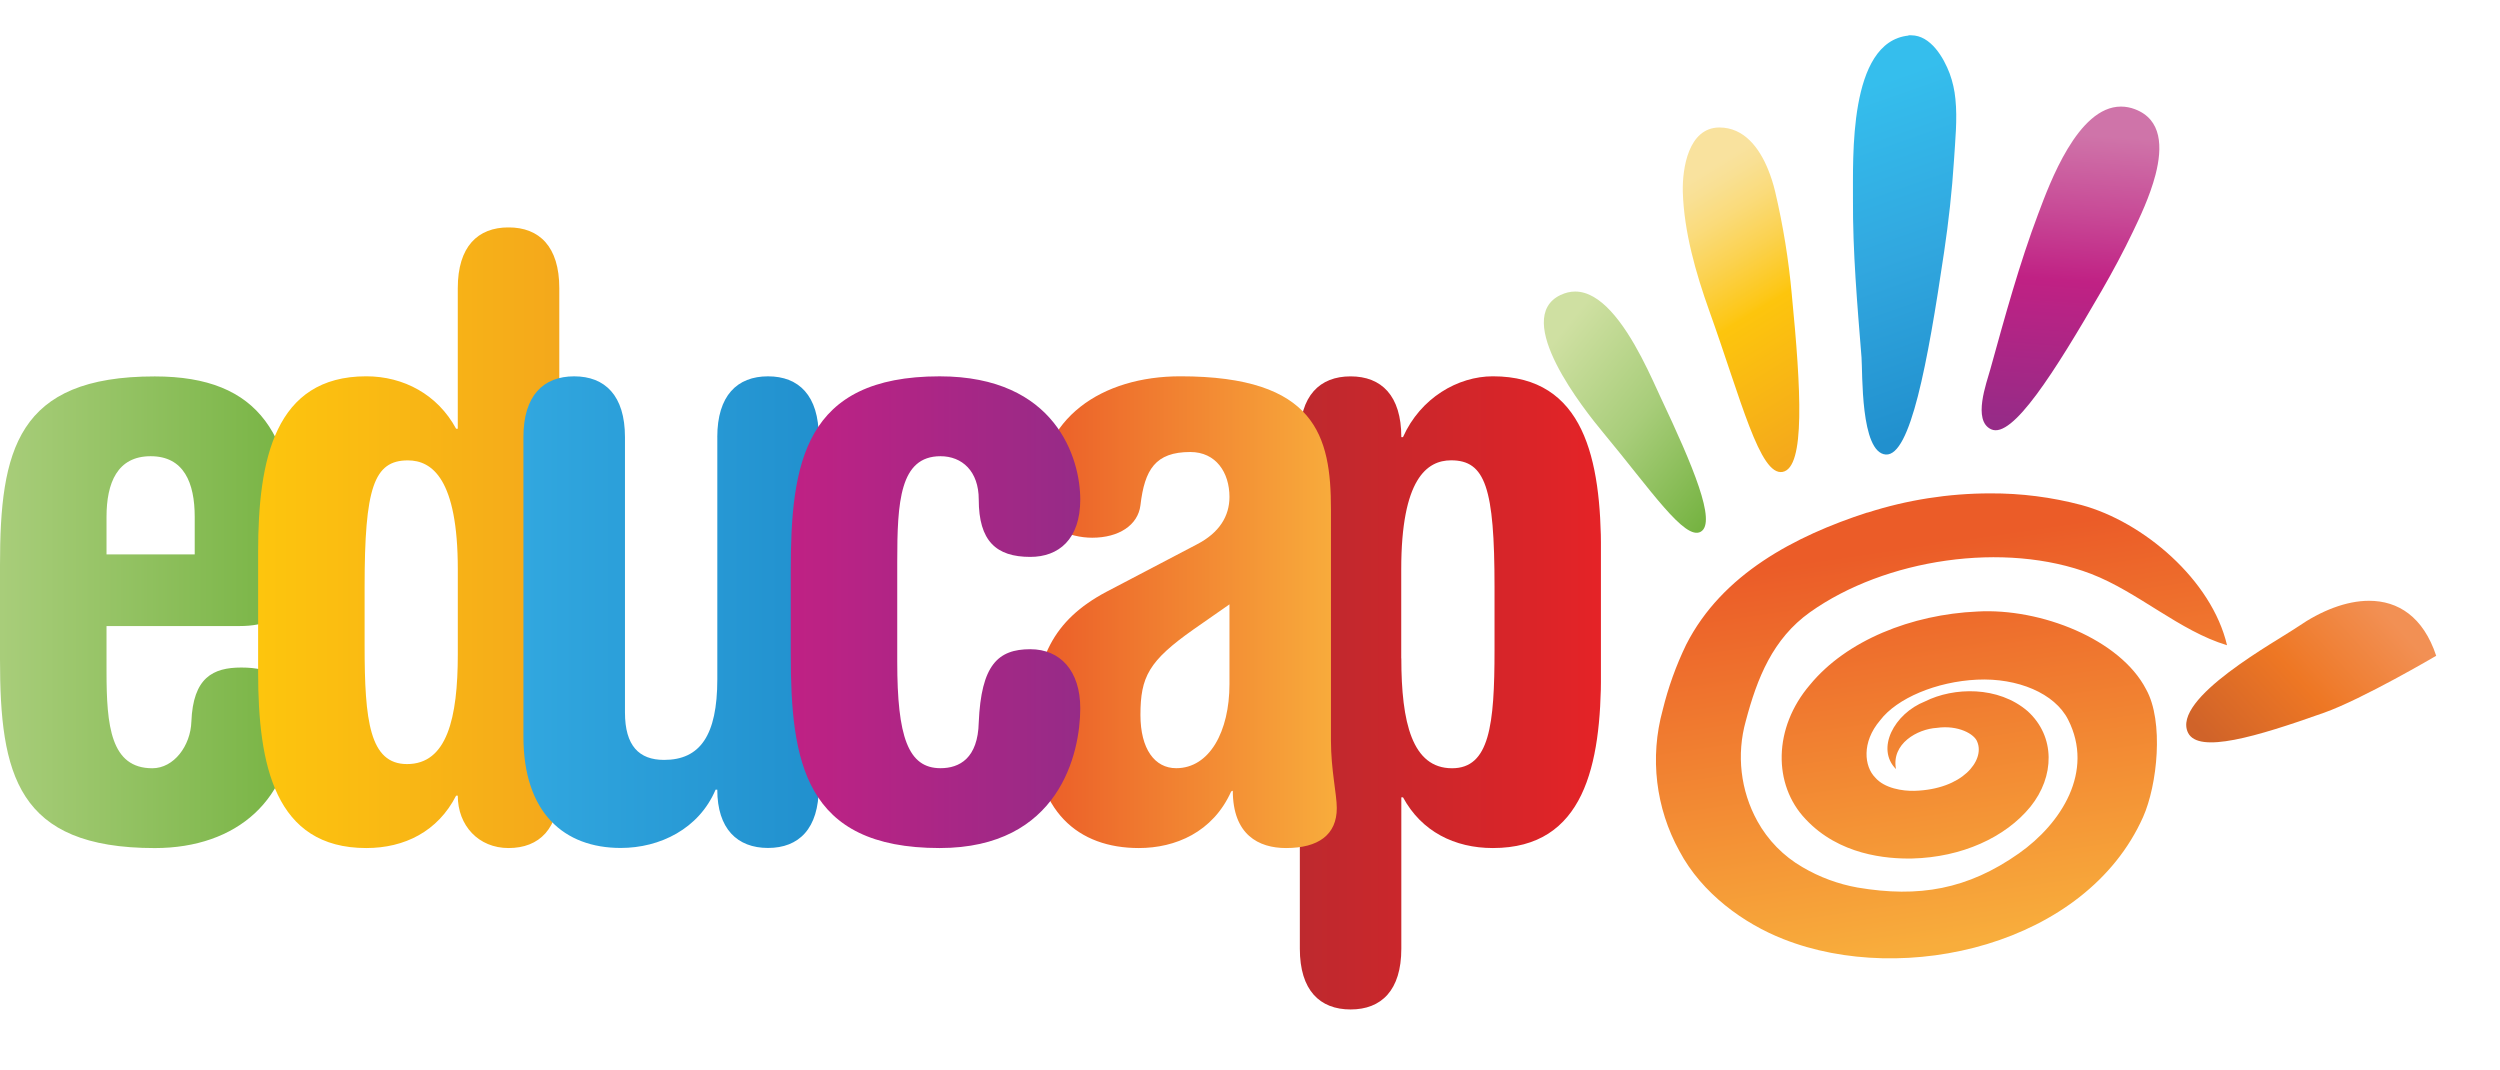 <svg xmlns="http://www.w3.org/2000/svg" xmlns:xlink="http://www.w3.org/1999/xlink" viewBox="0 0 814.64 348.74"><defs><style>.cls-1{fill:none;}.cls-2{clip-path:url(#clip-path);}.cls-3{fill:url(#linear-gradient);}.cls-4{clip-path:url(#clip-path-2);}.cls-5{fill:url(#linear-gradient-2);}.cls-6{clip-path:url(#clip-path-3);}.cls-7{fill:url(#linear-gradient-3);}.cls-8{clip-path:url(#clip-path-4);}.cls-9{fill:url(#linear-gradient-4);}.cls-10{clip-path:url(#clip-path-5);}.cls-11{fill:url(#linear-gradient-5);}.cls-12{clip-path:url(#clip-path-6);}.cls-13{fill:url(#linear-gradient-6);}.cls-14{clip-path:url(#clip-path-7);}.cls-15{fill:url(#linear-gradient-7);}.cls-16{clip-path:url(#clip-path-8);}.cls-17{fill:url(#linear-gradient-8);}.cls-18{clip-path:url(#clip-path-9);}.cls-19{fill:url(#linear-gradient-9);}.cls-20{clip-path:url(#clip-path-10);}.cls-21{fill:url(#linear-gradient-10);}.cls-22{clip-path:url(#clip-path-11);}.cls-23{fill:url(#linear-gradient-11);}.cls-24{clip-path:url(#clip-path-12);}.cls-25{fill:url(#linear-gradient-12);}</style><clipPath id="clip-path"><path class="cls-1" d="M608.5,167c-23.65,7.67-47.37,20.09-59.05,43.06a107.45,107.45,0,0,0-7.66,21.33,61.37,61.37,0,0,0,5.45,45.92C554.6,291.22,568.36,301,581.1,306c39.34,15.63,98.55,2,117.22-39.73,4.67-10.44,6.85-31.2,1-41.65-8.42-16.29-34.31-26.54-55-25.35-21.41.95-42.65,9.4-54.53,23.87-12,14-12.09,32.57-1.45,43.76,10.94,11.73,26.41,13,34.74,12.85,16.13-.39,30.4-6.86,38.56-16.89,7.9-9.82,8.18-22.82-.9-31.1-9.61-8.3-24.14-7.86-33.44-3.21-10.11,4-16.1,15.45-9.48,22.06-1.59-8.29,7-13.06,13.31-13.43,6.88-1,12.38,2,13.21,4.66,2.39,5.88-4.69,15.41-20.56,15.86-3.69.1-9.73-.78-12.76-4.36-3.49-3.52-4.52-11.42,1.63-18.62,5.47-7.2,18.33-12.62,31.58-13.25s25.31,4.46,29.66,13c8.6,16.9-2.14,33.82-16,43.6-16.71,11.78-32.68,14.51-52.55,11.15a54.06,54.06,0,0,1-18-6.66,39.19,39.19,0,0,1-14.7-15,43.33,43.33,0,0,1-3.76-32.63c3.71-14,8.8-26.78,20.9-35.42,24.49-17.42,63.43-23.28,91.59-12.52,15.32,5.89,28.93,18.66,44.32,23.26-5-21.31-27.27-40.21-47.42-45.68a114.09,114.09,0,0,0-29.76-3.8,131,131,0,0,0-40,6.28"/></clipPath><linearGradient id="linear-gradient" x1="-34.99" y1="479.24" x2="-33.99" y2="479.24" gradientTransform="matrix(21.48, 128.75, -162, 23.89, 79006.88, -6765.57)" gradientUnits="userSpaceOnUse"><stop offset="0" stop-color="#eb5c28"/><stop offset="1" stop-color="#f8ad3c"/></linearGradient><clipPath id="clip-path-2"><path class="cls-1" d="M508.59,96.08c-16.22,7.65,7.87,37.72,13.73,44.79,15.59,18.74,26.72,35.46,31.91,32.38s-2.62-21.52-13-43.54c-2.82-6-8.75-20.18-16.47-28.44-3.49-3.75-7.36-6.27-11.49-6.27a10.7,10.7,0,0,0-4.64,1.09"/></clipPath><linearGradient id="linear-gradient-2" x1="-34.99" y1="479.24" x2="-33.99" y2="479.24" gradientTransform="matrix(0, 75.26, -75.26, 0, 36591.61, 2738.32)" gradientUnits="userSpaceOnUse"><stop offset="0" stop-color="#cfe0a2"/><stop offset="0.5" stop-color="#a8cd7a"/><stop offset="1" stop-color="#76b342"/></linearGradient><clipPath id="clip-path-3"><path class="cls-1" d="M560.18,41.54c-10,.13-12,13.29-11.83,20.92.38,13.06,4.25,26.55,8.61,38.77,10.44,29.13,16.48,53.94,23.92,52.54s6-26.85,3-57.65a241.23,241.23,0,0,0-5.44-33.69,49,49,0,0,0-2.33-7.28c-2.86-7-7.79-13.61-15.85-13.61Z"/></clipPath><linearGradient id="linear-gradient-3" x1="-34.99" y1="479.24" x2="-33.99" y2="479.24" gradientTransform="matrix(49.12, 81.9, -80.49, 49.37, 40837.64, -20732.01)" gradientUnits="userSpaceOnUse"><stop offset="0" stop-color="#f9e29e"/><stop offset="0.06" stop-color="#f9e094"/><stop offset="0.17" stop-color="#fadb7a"/><stop offset="0.31" stop-color="#fbd250"/><stop offset="0.48" stop-color="#fdc716"/><stop offset="0.5" stop-color="#fdc50d"/><stop offset="1" stop-color="#f4a81c"/></linearGradient><clipPath id="clip-path-4"><path class="cls-1" d="M664.22,69.52C658,86,653.28,103.32,648.58,120.26c-1.21,4.45-5.9,16.81.25,19.63,6.9,3.19,20.48-18.33,36-45.15,3.62-6.29,7.07-12.69,10.2-19.24,2.07-4.32,5.51-11.43,7.36-18.58,2.32-9,2.11-18-6.7-21.33a12.78,12.78,0,0,0-4.57-.86c-14.06,0-23.22,25-26.89,34.78"/></clipPath><linearGradient id="linear-gradient-4" x1="-34.99" y1="479.24" x2="-33.99" y2="479.24" gradientTransform="matrix(-7.6, 95.19, -94.19, -6.58, 45550.83, 6527.94)" gradientUnits="userSpaceOnUse"><stop offset="0" stop-color="#cf74a9"/><stop offset="0.26" stop-color="#c84b97"/><stop offset="0.5" stop-color="#c02184"/><stop offset="1" stop-color="#962b87"/></linearGradient><clipPath id="clip-path-5"><path class="cls-1" d="M748.76,204.22c-6.82,4.7-41.33,23.39-35.76,34.58,3.44,6.85,22.09,1.34,44.3-6.55,12.47-4.41,36.55-18.56,36.55-18.56-4.22-12.74-12.43-17.92-21.87-17.92-7.43,0-15.62,3.21-23.22,8.46"/></clipPath><linearGradient id="linear-gradient-5" x1="-34.99" y1="479.24" x2="-33.99" y2="479.24" gradientTransform="matrix(-43.55, 56.82, -59, -64.7, 27521.91, 33187.49)" gradientUnits="userSpaceOnUse"><stop offset="0" stop-color="#f29054"/><stop offset="0.5" stop-color="#ee7724"/><stop offset="1" stop-color="#d06329"/></linearGradient><clipPath id="clip-path-6"><path class="cls-1" d="M621.9,11.59c-19.73,2.06-18,40.24-18.1,53.27-.1,17.24,1.42,34.48,2.79,51.64.38,4.83-.41,31,7.91,31.61,8,.53,13.58-29.37,19-66,1.47-9.92,2.58-19.87,3.22-29.88.38-6.39,1.15-13.36.46-20A33.31,33.31,0,0,0,635.33,24c-1.95-5.19-6.19-12.5-12.56-12.5-.29,0-.57,0-.87,0"/></clipPath><linearGradient id="linear-gradient-6" x1="-34.99" y1="479.24" x2="-33.99" y2="479.24" gradientTransform="matrix(27.55, 109.2, -95.7, 33.68, 47433.18, -12290.79)" gradientUnits="userSpaceOnUse"><stop offset="0" stop-color="#35beed"/><stop offset="0.5" stop-color="#31a7df"/><stop offset="1" stop-color="#2190ce"/></linearGradient><clipPath id="clip-path-7"><path class="cls-1" d="M34.71,168.45c0-11.12,3.53-19.79,14.38-19.79s14.36,8.67,14.36,19.79v12.2H34.71ZM0,184.17v30.65c0,37.41,5.43,61.53,50.44,61.53,26.84,0,45-16,45-42.55,0-13-7-16.28-16.82-16.28-9.21,0-15.71,3.27-16.26,17.63-.26,7.87-5.69,15.19-12.73,15.19-13.55,0-14.92-13.83-14.92-31.45V204H78.09c16.81,0,18.43-10.31,18.43-23.59,0-38.5-11.65-57.75-46.08-57.75C5.43,122.63,0,146.76,0,184.17"/></clipPath><linearGradient id="linear-gradient-7" x1="-34.99" y1="479.24" x2="-33.99" y2="479.24" gradientTransform="translate(3377.49 -46053.39) scale(96.51)" gradientUnits="userSpaceOnUse"><stop offset="0" stop-color="#a8cd7a"/><stop offset="1" stop-color="#76b342"/></linearGradient><clipPath id="clip-path-8"><path class="cls-1" d="M118.81,210.46V191.22c0-32.25,3-41.2,14.1-41.2,7.87,0,16.27,6,16.27,35.51v27.65c0,20.88-3.52,35.8-16.54,35.8-12.19,0-13.83-14.1-13.83-38.52M149.17,93.89v45.82h-.54c-6-11.12-17.08-17.09-29.28-17.09-29.82,0-35.24,27.11-35.24,57.22v39.31c0,30.1,5.42,57.19,35.24,57.19,12.47,0,23.32-5.41,29.28-17.07h.54c0,9.77,6.78,17.07,16.54,17.07,10,0,16.54-6.23,16.54-19.78V93.89c0-13.55-6.51-19.79-16.54-19.79s-16.54,6.24-16.54,19.79"/></clipPath><linearGradient id="linear-gradient-8" x1="-34.99" y1="479.24" x2="-33.99" y2="479.24" gradientTransform="translate(3518.8 -46861.01) scale(98.15)" gradientUnits="userSpaceOnUse"><stop offset="0" stop-color="#fdc50d"/><stop offset="1" stop-color="#f4a81c"/></linearGradient><clipPath id="clip-path-9"><path class="cls-1" d="M233.74,142.43v78.89c0,18.44-5.7,26.3-17.35,26.3-8.15,0-12.74-4.6-12.74-15.46V142.43c0-13.55-6.52-19.8-16.55-19.8s-16.54,6.25-16.54,19.8V240c0,24.93,13.29,36.31,31.72,36.31,12.75,0,25.49-6.23,30.9-19h.55c0,12.74,6.5,19,16.53,19s16.54-6.23,16.54-19.78V142.43c0-13.55-6.51-19.8-16.54-19.8s-16.53,6.25-16.53,19.8"/></clipPath><linearGradient id="linear-gradient-9" x1="-34.99" y1="479.24" x2="-33.99" y2="479.24" gradientTransform="translate(3539.02 -45929.91) scale(96.26)" gradientUnits="userSpaceOnUse"><stop offset="0" stop-color="#31a7df"/><stop offset="1" stop-color="#2190ce"/></linearGradient><clipPath id="clip-path-10"><path class="cls-1" d="M456.6,214.54v-29C456.6,156,465,150,472.87,150,484,150,487,159,487,191.22v20.61c0,24.4-1.62,38.51-13.84,38.51-13,0-16.53-14.91-16.53-35.79m.55-72.11h-.55c0-13.55-6.5-19.8-16.53-19.8s-16.54,6.25-16.54,19.8V309.15c0,13.56,6.51,19.79,16.54,19.79s16.53-6.23,16.53-19.79V259.81h.55c6,11.12,16.8,16.53,29.28,16.53,29.82,0,35.25-27.1,35.25-57.19V179.84c0-30.1-5.42-57.22-35.25-57.22-11.39,0-23.59,7.05-29.28,19.8"/></clipPath><linearGradient id="linear-gradient-10" x1="-34.99" y1="479.24" x2="-33.99" y2="479.24" gradientTransform="translate(3858.05 -46808.23) scale(98.14)" gradientUnits="userSpaceOnUse"><stop offset="0" stop-color="#be292e"/><stop offset="0.68" stop-color="#d72529"/><stop offset="1" stop-color="#e52327"/></linearGradient><clipPath id="clip-path-11"><path class="cls-1" d="M371.62,233c0-12.48,2.71-17.63,17.35-27.94l11.66-8.13v26c0,15.46-6.52,27.39-17.36,27.39-7,0-11.65-6.25-11.65-17.35m-33.07-71.32c0,10,10,13.57,17.35,13.57,8.67,0,14.9-4.07,15.72-10.57,1.36-11.66,4.88-17.36,16.26-17.36,8.41,0,12.75,6.77,12.75,14.63,0,6.24-3.27,11.67-10.58,15.45L360.5,192.86c-17.34,9.22-23.59,22-23.59,44.18,0,27.65,14.64,39.3,34.18,39.3,11.91,0,24.12-5.14,30.09-18.43l.54-.26c0,14.36,8.4,18.69,17.35,18.69,10.56,0,16.53-4.34,16.53-13,0-4.61-1.9-12.47-1.9-22V166c0-23.86-4.87-43.38-49.08-43.38-25.48,0-46.08,13.56-46.08,39"/></clipPath><linearGradient id="linear-gradient-11" x1="-34.99" y1="479.24" x2="-33.99" y2="479.24" gradientTransform="translate(3790.47 -47095.23) scale(98.69)" xlink:href="#linear-gradient"/><clipPath id="clip-path-12"><path class="cls-1" d="M257.67,186.06v26.85c0,35.24,4.34,63.43,48.52,63.43,39,0,45.82-30.88,45.82-45.55,0-12.19-6.51-19.24-16.28-19.24-10.56,0-16,5.15-16.8,23.86-.27,11.66-6.24,14.91-12.47,14.91-10.58,0-14.09-10.3-14.09-34.71V183.1c0-19.52.81-34.44,14.09-34.44,7.05,0,12.47,4.88,12.47,14.1,0,13.56,5.69,18.71,16.8,18.71,9.23,0,16.28-5.71,16.28-18.71,0-13.28-7.86-40.13-45.82-40.13-44.18,0-48.52,28.2-48.52,63.44"/></clipPath><linearGradient id="linear-gradient-12" x1="-35" y1="479.24" x2="-34" y2="479.24" gradientTransform="translate(3559.43 -45016.08) scale(94.35)" gradientUnits="userSpaceOnUse"><stop offset="0" stop-color="#c02184"/><stop offset="1" stop-color="#962b87"/></linearGradient></defs><title>Asset 1</title><g id="Layer_2" data-name="Layer 2"><g id="Layer_1-2" data-name="Layer 1"><g class="cls-2"><polygon class="cls-3" points="511.32 164.62 542.04 348.74 751.88 317.8 721.16 133.68 511.32 164.62"/></g><g class="cls-4"><rect class="cls-5" x="473.2" y="84.02" width="105.43" height="103.27" transform="translate(90.32 460.07) rotate(-51.14)"/></g><g class="cls-6"><polygon class="cls-7" points="498.31 72.09 558.95 173.19 638.15 124.61 577.52 23.52 498.31 72.09"/></g><g class="cls-8"><polygon class="cls-9" points="643.01 30.42 634.07 142.48 704.34 147.39 713.29 35.33 643.01 30.42"/></g><g class="cls-10"><polygon class="cls-11" points="746.9 144.27 686.66 222.86 754.39 297.13 814.64 218.54 746.9 144.27"/></g><g class="cls-12"><polygon class="cls-13" points="570.4 22.72 605.08 160.18 669.65 137.46 634.98 0 570.4 22.72"/></g><g class="cls-14"><rect class="cls-15" y="122.63" width="96.52" height="153.72"/></g><g class="cls-16"><rect class="cls-17" x="84.11" y="74.11" width="98.15" height="202.24"/></g><g class="cls-18"><rect class="cls-19" x="170.56" y="122.63" width="96.25" height="153.72"/></g><g class="cls-20"><rect class="cls-21" x="423.53" y="122.63" width="98.14" height="206.31"/></g><g class="cls-22"><rect class="cls-23" x="336.9" y="122.63" width="98.69" height="153.72"/></g><g class="cls-24"><rect class="cls-25" x="257.67" y="122.63" width="94.35" height="153.72"/></g></g></g></svg>